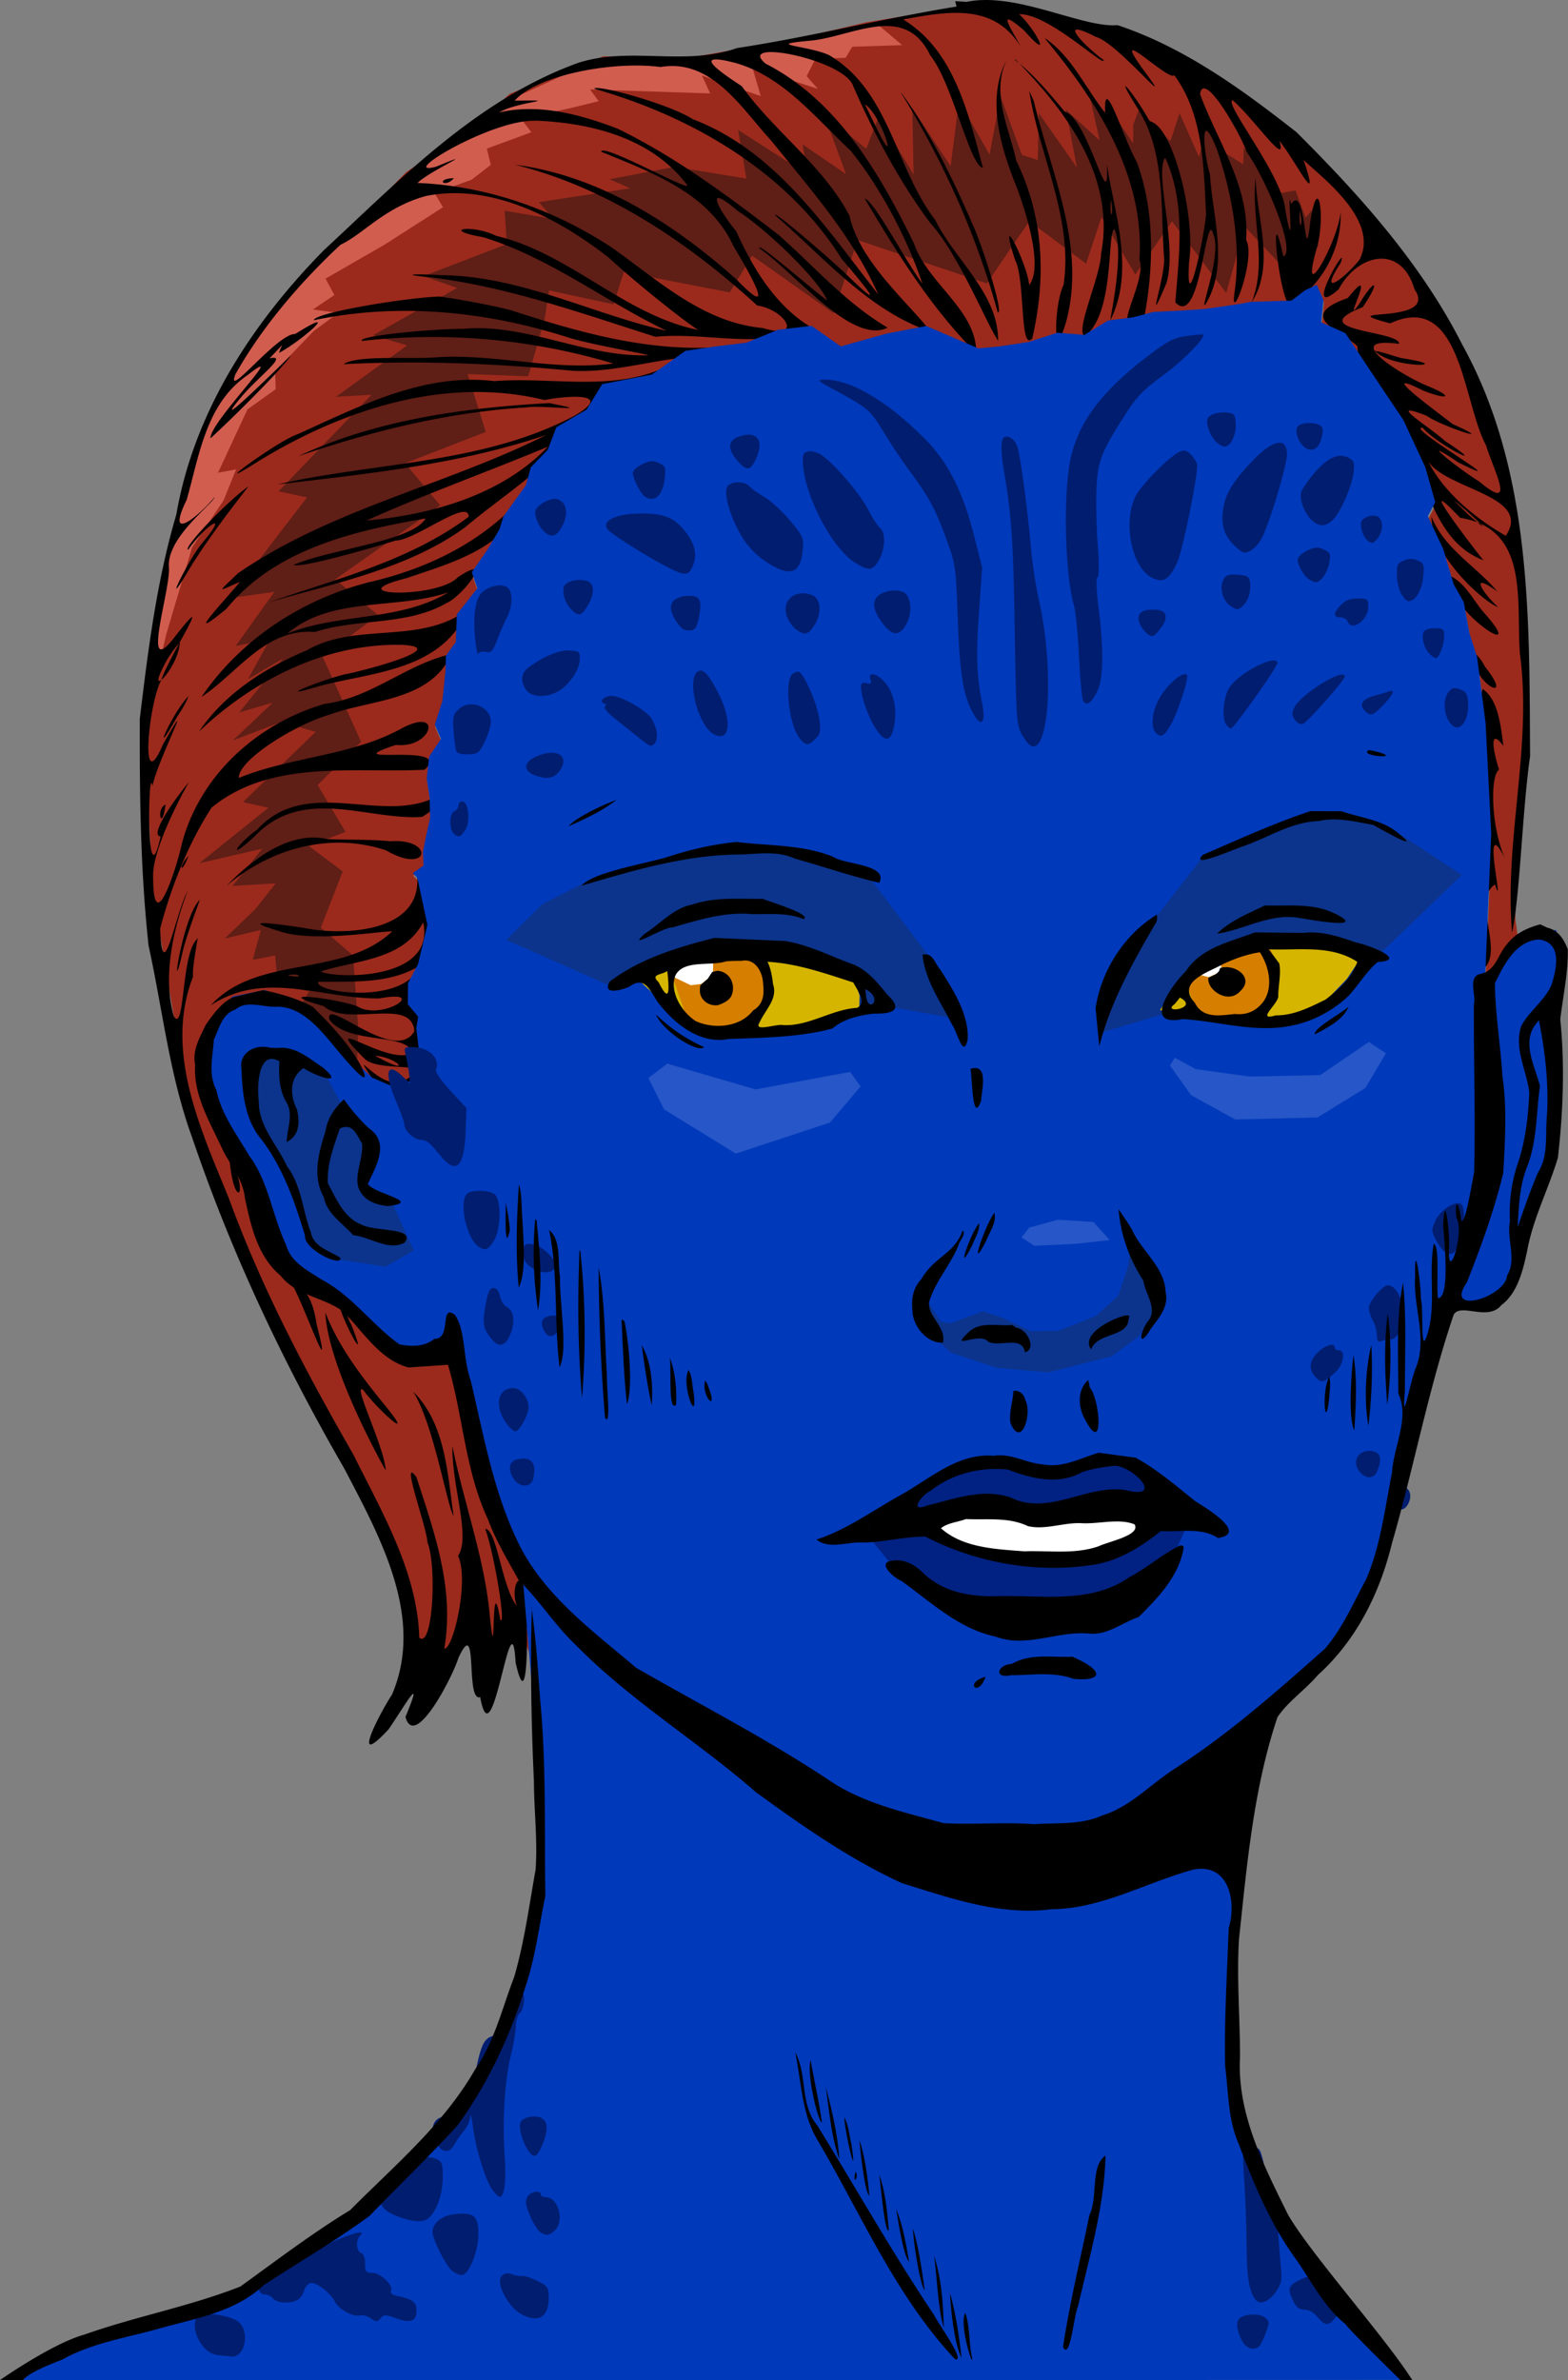 <svg class="picture" xmlns="http://www.w3.org/2000/svg" viewBox="0 0 123.6 187.6">
    <rect x="0" y="0" width="123.6" height="187.6" fill="#808080" stroke="none"/>
    <g id="hair_mystique">
        <path d="M78.4.517 73.97.83l-5.69.926-5.48 1.3-8.31 1.46-6.93-.078-7.39 2.96-2.39 2.22-5.78 3.96-4.15 4.25-5.67 5.75-5.12 7.86-2.07 6.41-1.89 6.6-1.49 10.1.03 7.94.402 7.73 2.46 14.7 3.76 11.5 4.99 9.99 3.71 6.98 4.21 8.54 1.48 4.54-.212 3.58.635 1.22.686 1.68 1.58-1.19.973-2.71 1.18-2.97.257 1 1.49 3.65 1.13-3.8 1.16 2.84.178.52-.539-6.39-3.37-8.09-1.59-10.6-1.57 1.55h-3.1l-3.82-3.65-3.87-2.49-2.64-2.67-2.19-6.84-2.97-6.17.512-4.14 1.79-2.05 2.52-.516 3.2 1.08 2.76 2.62 1.21 1.94 1.31 1.26 1.85.799 1.68-.761.182-2.13-.214-1.81.145-.905-.815-.98.016-1.65.794-1.52.734-3.09-.791-3.7-.361-.373.85-.598-.056-1.05.239-1.22.33-1.48-.031-1.54-.233-1.58.189-1.72.929-1.39-.478-1.13.592-1.86.247-2.39.033-1.17.777-1.08.082-2.18 1.62-2.05-.44-1.27 1.26-1.8.938-1.6.307-1 1.77-2.46.386-1.41 1.33-1.37.683-1.78 2.4-1.4 1.22-2 3.9-.756 2.66-1.87 2.45-.358 2.33-.278 2.51-1.03 2.64-.312 2.31 1.62 3.61-1.01 3.14-.595 4.08 1.76 1.54-.137 2.43-.362 2.26-.733 2.15.169 1.85-1.13 2-.256 1.57-.42 2.38-.12 1.64-.107 2.8-.402.84-.165 3.24-.1 1.07-.814.912-.434.529 1.19-.174 1.77 1.91.854 1.93 2.91 2.64 3.94 1.72 3.7.79 2.77-.589 1.11 1.22 2.59.82 2.77.793 1.41.457 2.47.592 1.85.33 2.53.136.395.105 1.46.102.794.111 2.18.337 4.67-.055.885.051 1.01-.472 11.1.828-.866 1.7-2.35-.184-1.33.033-2.99.547-6.44.49-4.34-.106-5.88-.659-8.83-.648-5.49-2.05-5.48-2.21-5.91-4.51-7.05-1.95-2.16-4.65-5.49-5.84-4.76-4.94-2.9-5.42-2-4.37-1.36z" fill="#9b2a1c"/>
        <path d="m69.3 2.017 1.81 1.54-3.93.128-.518.864-2.4.115-.678 1.34.883 1-5.15-1.66.646 2.23-4.63-1.62.647 1.41-9.47-.311.685.92-2.39.587-3.74.782.821 1.08-3.51 1.29.312 1.28-1.51 1.17-2.92 1.06.659 1.11-4.6 2.95-4.66 2.68.704 1.29-1.7 1.14 2 .267-1.93 1.43-3.04 3.17.044 1.41-2.23 1.6-2.32 4.99 1.43-.267-.996 2.45-2.48 3.71-2.02 6.79-1.75 7.36 1.94-14.4 1.96-6.6 1.32-4.04 1.27-2.22 2.47-3.88 5.93-6.94 4.89-4.43 6.07-4.91 2.63-1.86 6.95-3.2 7.65.256 5.21-1.15 3.6-.713z" fill="#d15d4f"/>
        <path d="M103.9 19.42v-3.41l-.988 1.14-.789-2.14-1.31.228-.804-1.36-1.96-2.26-.053 1.33-1.79-1.12-1.03-2.33-.659 2.89-1.54-3.47-.717 2.21-2.48-2.5-.448 1.19-.006 1.49-1.96-2.92.07 1.99-1.68-3.5.922 4.19-2.66-2.42.871 4.56-3-4.28-.087 3.68-1.25-.394-1.68-4.61-.869 4.58-2.41-4.23-.659 5.15-3.02-4.58.102 5.23-2.75-4.55-.988 2.52-3.31-2.67 1.72 4.67-3.42-2.34.354 2.35-5.44-3.49.648 3.83-5.65-.924-5.13.976 1.62.714-7.19 1.09 1.16 1.34-3.86-.662.17 2.63-6.56 2.52 2.64.941-6.63 3.73 2.7.792-5.62 4.05 2.81-.159-7.33 7.61 2.24.481-6.09 7.93 3.52-.486-3.05 4.26 2.73-.551-1.76 3.16 2.75-1.61-3.44 4.24 2.65-.773-3.15 2.98 3.8-1.45 2.73.774-5.74 5.54 2.01.446-5.45 4.37 4.97-1.15-2.35 2.94 3.41-.208-1.61 2.03-2.41 2.32 2.84-.669-.636 2.35 1.76-.345.226 2.37 2.45.449-.64 1.15 3.23 3.43 1.19 1 .1-2.6-.41-5.79-2.54-2.2 1.72-4.43-2.66-2 2.88-1.12-2.19-3.69 3.42-3.41-3.03-6.71 4.38-3.27-3.39-2.82 8.28-5.83-2.77-3.32 6.36-2.47-1.43-4.56 4.78.177 1.29-4.52.357-2.25 5.08 1.1.805-2.56 8.35 1.62 1.76-2.9 6.42 4.54 1.89-5.77 10.2 3.42 3.34-4.91 4.48 3.36 1.21-3.68 2.67 4.53 2.89-4.2 4.28 5.66 1.45-5.25 3.1 3.3z" fill="#5f1e16"/>
        <path d="M75.4.517c-5.82.942-11.5 2.39-17.3 3.27-4.1 1.46-8.41-.148-12.5 1.16-7.98 2.87-14 9.14-20.1 14.8-5.61 5.72-10.2 12.7-11.6 20.8-1.55 5.24-2.23 10.7-2.88 16.1-.02 5.99.049 12 .694 17.9 1.1 4.98 1.64 10.2 3.43 15.1 3.09 9.11 7.2 17.8 12 26.1 2.78 5.34 6.36 11.7 3.76 17.8-1.02 1.57-3.35 6.07-.271 2.74 1.22-1.76 2.89-4.74 1.33-.971.716 2.64 3.7-3.12 4.17-4.64 1.61-3.51.512 3.5 1.72 3.08.979 5.44 2.46-8.54 2.79-2.73 1.06 4.75.962-3.51.808-5.12-.323-2.64-1.27-.831-.713.655-1.18-1.44-1.54-5.98-2.49-6.07.711 1.93 1.66 7.72 1.19 7.18-.79-4.57-.305 4.91-.835-.405-.424-4.54-2.05-8.82-2.94-13.3-.065 3.17 1.47 7.12.445 8.66.902 1.95-.41 7.46-1.09 7.3.822-4.69-.757-9.09-2.19-13.5-1.34-1.86.811 3.9.869 5.14.74 1.8.431 8.44-.648 7.5-.149-5.17-2.93-9.86-5.18-14.4-3.73-6.5-7.23-13.1-9.82-20.2-2.22-5.46-5.13-11.6-2.83-17.5-.122-.687.552-3.7.295-2.93-1.24 1.16-.929 7.46-1.82 6.06-.924-3.27.05-7.15 1.1-9.88-.953 1.71-1.99 7.89-2.17 2.97.87-3.29 2.19-6.65 4.05-9.53 4.69-3.85 11.2-2.71 16.8-2.99 2.43-2.24-7.44-.24-2.26-1.96 2.82.323 3.76-3.02.507-1.33-4.02 2.23-8.77 2.24-12.9 3.94-.031-1.46 4.53-4.24 7.15-4.99 3.31-1.22 7.93-1.05 9.62-4.78-3.51.77-6.31 3.46-10 3.93-5.34 1.55-9.93 5.69-11.3 11.2-.415 1.86-2.22 7.42-2.22 2.42-.09-2.42 2.87-7.56 2.84-7.48-1.19 1.43-3.17 4.23-2.25 4.31-1.2 5.38-.969-6.08-.647-3.96.394-2.04 3.62-8.19.83-3.29-1.88 4.39-1.11-3.35-.133-5.07.598-1.87 4.39-7.64 1.14-3.51-2.88 3.85-.375-3.66-.537-5.39-.179-2.36 3.42-4.93 3.61-5.54-1.14 1.4-3.97 3.82-2.21.228.998-3.51 1.52-7.56 4.77-9.81 3.56-2.79-3.01 3.74-2.89 4.96 1.93-1.77 5.86-5.7 6.34-6.54-1.15 1.11-6.81 6.69-3.76 3.1 1.45-1.63 3.58-3.19 2.07-2.86 1.5-1.56.893-1.04.755-.433 1.77-.941 5.13-3.9 1.27-1.49-1.43-.042-5.57 5.34-4.71 3.17 2.16-3.83 5.2-7.33 8.28-10.2 1.83-.862 3.46-2.94 6.72-3.84 5.16-1.05 10.4 1.72 14.4 4.83 2.05 1.9 5.66 4.8 7.06 5.72-5.83-1.19-10.1-6.04-15.9-7.41-1.91-.95-4.51-.501-1.06.095 5.23 1.59 9.62 5.05 14.5 7.39-5.96-1.35-11.5-4.33-17.8-4.39-1.82-.106-3.56-.087-.796.176 6.09.743 11.9 2.84 17.7 4.68 3.17-.307 6.46.49 9.45.05 1.28-.896 6.81 1.6 2.92-.738-2.9-1.72-4.66-4.67-6.01-7.64-1.24-1.48-2.74-4.05.145-1.58 2.53 1.64 6.56 5.67 7.03 7.05-1.54-1.17-5.59-4.73-5.33-4.11 2.86 1.99 7.3 7.63 10.1 6.25-3.29-1.94-5.73-4.78-8.58-7.3-4.01-3.09-8.14-6.16-12.7-8.38-2.94-1.13-6.22-2.01-9.35-1.28 1.59-.924 5.25-.972 1.23-.932 1.78-2.02 7.75-3.15 11.5-2.65 4.05-.687 6.38 3.26 8.74 5.82 3.1 3.84 6.41 7.57 8.42 12.1-4.14-5.26-8.06-11.3-14.6-13.8-1.98-1.26-7.7-2.78-7.79-2.41 7.67 2.18 15.2 6.53 19.5 13.4 1.34 1.57 3.9 4.6.702 1.55-1.49-1.48-6.34-5.61-5.91-4.95 3.82 3.29 7.36 7.51 12.2 9.13-1.5-2.07-5.57-5.41-6.37-9.13-2.09-3.95-5.92-6.62-8.49-10.2-1.52-1-4.24-2.81-.501-1.83 3.78 1.06 6.32 4.35 9.08 6.91 2.46 3.04 4.52 7.09 5.67 10.5-1.38-1.85-3.77-6.49-4.56-6.73 2.56 4.31 5.23 8.62 8.8 12.2.033-3.4-3.81-5.47-4.9-8.62-2.69-5.52-6.03-11.3-11.7-14.2-2.45-2.03 6.17-.355 6.89 1.75 1.64 3.75 3.61 7.49 6.08 10.8 2.25 2.49 4.34 7.75 5.35 9.29.023-3.73-3.4-6.35-4.96-9.53-3.15-4.07-3.58-10.2-8.39-13-1.74-.77-5.2-.794-1.53-1.12 3.35-.276 7.5-3.07 9.53 1.15 1.74 2.16 3.12 8.72 4.15 8.87-1.14-4.24-2.24-9.25-6.29-11.7 3.33-.595 7.12-1.38 9.26 2.14-.668-1.34-2.08-3.28.27-1.28 2.47 2.79.75-.281-.386-1.27 2.3-.09 6.81 4.29 6.66 3.61-1.27-.911-3.98-3.56-.624-1.83 1.76.45 6.82 6.72 3.62 2.41-2.55-3.58 2.19 1.18 2.57.608 2.3 3.1 2.32 7.24 2.51 10.9-.092 1.72-1.61 8.66-1.34 3.84.539-3.4-1.24-10.8-3.11-11.1-1.05-1.96-3.11-4.49-.988-1.09 2.29 3.51 1.83 8 2.14 12-.041 1.83-1.52 5.84.169 1.86.911-2.94-.978-8.74-.09-9.9 1.64 3.6 1.1 7.58.797 11.4 2.03 2.13 2.4-7.62 2.99-5.38.687 1.58-1.02 5.88-.643 5.58 1.92-3.08.582-6.93.381-10.3-.505-1.66-.86-5.58.575-1.89 1.19 3.53 1.88 7.4 1.38 11.1-.461 3.04 1.72-2.59.895-4.03.305-4.22-2.24-7.7-3.63-11.5.303-2 3.3 3.37 3.68 4.57 1.47 2.05 3.92 7.81 2.89 8.23-1.13-5.17-.424 2.88.466 3.85 2.52-1.48 4.18-4.46 4.04-7.4-.108 2.24-3.38 8.07-1.84 2.78.628-2.3.106-6-.541-2.02-.47 4.36-.309-3.19-1.52-1.32-.377-1.95.364 5.01-.449.463-.248-2.8-4.89-8.44-4.16-8.67 1.74 1.52 4.38 5.43 3.68 3.2 1.25 1.51 3.34 5.78 1.92 1.52 1.36 1.31 6.03 4.74 4.4 7.86-1.07 1.37-3.39 3.17-1.49.264.797-2.11-3.2 4.7-.154 2.07 1.49-2.81 4.93-3.61 5.98-.011 2.01 2.9-6.93 1.35-1.92 2.69 5.61-2.6 5.72 6.2 7.56 9.61.624 2.03 2.46 5.38-.552 2.84-1.72-1.05-5.12-3.83-1.61-1.48 5.07 2.51-4.37-2.92-2.83-2.74 1.27 1.43 5.56 3.51 1.8 1.07-1.33-1.2-4.86-3.32-1.49-2.02 1.14.82 5.91 2.39 2.03.643-.905-.738-6.32-4.64-2.33-2.64 1.83.746 2.64.589.404-.34-1.75-.673-7.18-3.96-2.28-3.33.133-1.04-7.74-.991-2.86-2.89 1.43-2.09 1.01-2.39-.27-.262-1.51 2.18 1.65-3.65-.904-.457-4.26 1.47-.351 2.67.763 3.81-.135 1.7 3.52 5.08 3.98 7.91 1.54 3.17 2.29 7.57 5.94 8.94-1.01-1.24-5.6-7.29-1.83-3.34 5.47.869 4.41 6.52 4.71 10.7.993 7.36-1.24 14.6-.617 22 .632-2.91.796-9.56 1.42-13.9-.064-10.9.145-22.5-5.32-32.4-3.22-6.38-8.08-11.8-13.1-16.8-4.3-3.37-8.82-6.67-14.1-8.43-2.76.244-7.99-2.66-11.9-1.83l-.9-.058zm7 2.56c4.07 4.89 7.85 10.8 7.42 17.4.675 1.68-2.78 6.73.374 4.56.747-3.96.856-8.41-.597-12.3-1.03-1.75-2.64-7.22-2.48-3.84-1.56-1.96-2.61-4.42-4.72-5.87zm-2.39 1.58c3.97 4.02 7.93 9.26 6.79 15.3-.058 1.92-2.11 6.18-1.28 6.54 2.38-1.82 1.72-8.22 2.33-8.44.88 2.04-.559 7.86-.278 7.09 1.87-3.91.295-8.24-.326-12.2.238 4.54-1.42-3.6-3.32-4.15-1.21-1.44-2.41-2.91-3.91-4.06zm-.737.205c-1.53 3.11-.341 6.92.913 10 .81 2.22 2.02 6.23.944 7.6-.215-1.87-2.54-6.34-1.12-1.99.822 1.57.356 7.34 1.36 6.2 1.09-4.72.934-9.51-1.26-14-.55-2.52-1.95-5.23-.833-7.79zm1.86 2.31c.781 5.09 3.5 10.1 2.7 15.3-.76 1.51-.872 6.82.267 2.66 1.47-5.88-1.29-11.6-2.62-17.2zm-10.1.158c3.33 5.38 5.94 11.2 7.62 17.3.492.119-1.13-5.01-1.93-6.82-1.57-3.63-3.34-7.29-5.68-10.5zm-2.86.89c1.32.799 2.73 5.6.952 1.94zm-25.9 1.29c4.42.189 9.12 1.39 11.9 5.08.267.58-6.71-3.35-6.78-2.63 3.96 1.63 8.47 3.23 10.4 7.39 1.08 1.84 3.68 6.2.297 2.71-4.91-4.39-10.8-8.21-17.5-9.08 7.25 1.8 13.6 6.08 19.1 11.1 2.19.312 3.74 2.76.423 1.77-4.71-.43-8.21-3.75-11.9-6.35-4.53-2.97-9.82-4.86-15.3-5.08.936-.947 5.21-2.83 1.46-1.28-3.19.828 4.33-3.72 7.77-3.62zm56.7 4.51c-.361 3.27.961 6.65-.312 9.8 1.88-2.92.398-6.6.312-9.8zm-63.2.02c-1.54.057-.697.842 0 0zm51.8 1.72c.294 1.58-.178 1.43 0 0zm14.9.838c.334 1.54-.186 1.48 0 0zm-67.8 6.77c-2.9.115-9.88 1.29-9.94 1.87 6.63-1.4 13.5-.718 19.9 1.31 1.84.6 6.14 1.31 6.49 1.45-5.01.172-9.6-2.53-14.6-2.08-2.21-.02-8.48.557-7.98.952a49.646 49.646 0 0 1 19.8 1.78c-4.71.624-9.45-.843-14.2-.47-2.09.13-6.03-.197-7.07.526 6.03-.317 12.1-.052 18.1.52 3.92.18 7.59-1.37 11.5-1.14 2.21-.384 2.72-1.22.234-.747-5.75.44-11.3-1.15-16.7-2.91-1.81-.444-3.65-.773-5.49-1.05zm73.7 4.28c1.33 1.45 6.75 1.28 2.08.574-.692-.197-1.37-.446-2.08-.574zm-55.5 1.08c-4.3 2.25-9.3.943-13.9 1.31-5.52-.668-10.6 1.96-15.5 4.18-1.62.522-7.71 5.06-3.05 2.1 6.63-4.05 14.7-6.7 22.5-4.79 1.54-.316 5.69-.69 2.34 1.25-7.22 3.81-15.6 3.63-23.4 5.4 7.12-.833 14.4-1.59 21.2-3.9-7.94 3.98-16.9 5.81-24.3 10.9-1.79 1.71-1.53 1.39.15.683-1.12 1.39-4.71 5.12-1.06 2.12 3.83-4.69 9.98-6.13 15.7-7.12-1.07 1.81-7.3 2.36-10.4 3.65.381.317 5.82-1.21 8.03-1.91 1.51.007 5.79-3.39 5.76-1.87-4.6 3.44-10.3 4.86-15.7 6.72 5.23-1.51 11-2.67 15.4-5.88 3.39-2.84 7.07-4.98 9.57-8.72 1.44-2.87 5.05-1.5 6.58-4.14zm-9.56 3.04c-6.72.362-13.7 1.33-19.8 4.19 5.79-1.98 11.8-3.48 18-3.85 1.1-.19 5.36.362 2.28-.237zm-.13 3.44c-3.66 3.84-9.25 5.37-14.3 5.82 4.7-2.11 9.58-3.85 14.3-5.82zm69.4 1.16c1.48 2.23 8.24 2.7 6.11 5.86-2.37-1.36-4.9-3.43-6.11-5.86zm-93 1.97c-1.6 1.1-5.21 4.86-4.75 4.99 1.38-1.98 3.43-3.26 1.01-.415-1.24 1.61-3.21 5.83-.808 1.75 1.38-2.2 2.95-4.28 4.55-6.32zm21.8.59c-3.13 3.68-7.57 5.88-12.3 6.96-5.31 1.36-10.1 4.5-13.2 9.04 2.89-1.92 5.03-5.43 8.94-5.12 3.39-1.1 7.24-.463 10.4-2.29 1.31-.584 3.87-4.04.866-2.02-1.62 1.71-9.66 1.48-4.08.08 3.54-1.21 8.36-2.48 9.37-6.65zm73.2.5c1.23.92 3.74 3.37 1.15 1.12zm-1.74 1.29c-.028 3.03 4.05 6.7 5.26 7.14-1.27-1.15-2.34-2.89-.074-1.24-1.66-1.99-4.18-3.36-5.19-5.9zm1.51 4.69c-.664 2.44 6.51 7.21 2.58 2.83-.821-.97-1.4-2.23-2.58-2.83zm-79 1.27c-3.84 2.32-8.65 1.62-12.7 3.26 3.42-2.97 8.66-1.85 12.7-3.26zm.824 1.82c-3.67 2.16-8.3.62-12 2.76-3.29 1.38-6.46 3.4-8.49 6.4 4.3-4.1 10.1-7.01 16.1-6.83 3.79.232-3.29 2.08-4.51 2.3-1.67.353-6.22 2.18-2.11.947 3.99-1.06 8.98-1.18 11.3-5.17l.038-.28-.251-.127zm-22 2.16c-.176 2.19-3 4.85-.942 1.23.284-.43.565-.87.942-1.23zm102 .78c-.351 2.29 3.41 4.31.891 1.12-.234-.414-.487-.845-.891-1.12zm.681 2.93c-1.28 3.6.697 7.83-.198 11.7-.216 3.58-.582 7.16-.677 10.7 3.42-.626-.259-5.65 1.86-7.06.858 2.56-1.19-5.92.765-2.1-1.09-2.51-1.15-6.49-.441-6.95-.443-1.35-.846-3.44.342-1.87-.209-1.47-.366-3.63-1.65-4.5zm-102 .494c-1.39 1.46-3.07 5.52-.915 1.66.34-.53.7-1.06.915-1.66zm19.2 8.09c-4.26 1.88-9.98-1.76-13.8 2.45-1.69 1.21-2.39 2.56-.187.51 3.84-4.01 8.87-1.24 13.2-1.53.39-.233 1.67-1.04.839-1.43zm-21 .464c-.708.246-.388 1.88-.11.588l.111-.588zm12.7 2.71c-3.1-.686-6.14 1.87-7.91 3.7 3.46-2.97 8.21-4.28 12.6-2.8 3.38 1.98 3.87-.97.297-.724-1.66-.164-3.32-.091-4.98-.174zm-10.9 1.33c-.582 1.55-.866.933 0 0zm18 1.36c.612 4.64-5.64 4.98-8.89 4.32-1.34-.2-5.69-.864-1.98.242 2.6.92 7.73.033 8.93.023-3.91 3.71-10.6 1.79-14.3 5.83 4.3-2.82 8.84-.47 13.3-.545 4-.743.187 1.81-1.74.635-1.58-.626-7.24-1.32-2.67-.03 1.9 1.7 6.98-.756 7.15 1.99-1.52 2.65-7.12-2.83-6.69-.92 1.49 2 6.15 1 6.54 2.63-1.95 1.1-7.58-3.38-3.77.452 1.2 1.18 6.38.028 3.03 1.76-1.8.886-4.52-3.39-2.16.21 4.2 3.32 5.32-3.38 3.31-5.81-.305-3.69 2.99-7.41-.09-10.8zm-17.1 2.1c-1.41 1.28-2.48 9.09-1.28 3.76.369-1.27.821-2.52 1.28-3.76zm17.6 1.78c1.03 4.78-7.41 4.39-8.06 3.86 2.84-.9 6.47-.883 8.06-3.86zm-.291 3.43c-1.17 3.09-8.29 2.12-7.99 1.26 2.71-.056 5.56.197 7.99-1.26zm-9.7.685c.953.352-1.82-.01 0 0zm6.21 6.4c1.76.094 3.1 1.72 0 0zm-11.5 7.95c.319 4.31 1.71 3.17 0 0zm4.85 9.88c1.03 1.7 3.41 8.69 2.04 3.37-.199-1.3-.59-2.92-2.04-3.37zm3.81 1.84c.394 1.47 2.4 5.16.951 1.51-.308-.478-.361-1.24-.951-1.51zm-1.09.61c.228 4.07 4.01 11.1 4.76 12.4-.107-1.88-2.7-7.02-1.77-6.34 1.14 1.58 4.41 4.48 1.57 1.04-1.78-2.2-3.52-4.48-4.56-7.14zm6.92 6.18c1.64 2.61 2.68 9.08 3.19 9.8-.499-3.37-.63-7.24-3.19-9.8z"/>
    </g>
    <g id="colors_mystique">
        <path d="m1.53 187.6 1.206-.94 7.671-3.678 6.58-1.7 3.67-1.83 8.78-6.52 7.02-7.34 3.82-8.18 1.7-6.34.608-3.65-.147-8.53-1.29-15.2-3.37-8.09-1.6-10.6-1.57 1.55h-3.1l-3.82-3.65-3.87-2.49-2.64-2.67-2.19-6.84-2.97-6.17.512-4.14 1.79-2.05 2.52-.516 3.2 1.08 2.76 2.62 1.21 1.94 1.31 1.26 1.85.799 1.68-.763.18-2.12-.214-1.81.146-.905-.815-.98.016-1.65.793-1.52.735-3.09-.791-3.7-.362-.373.852-.598-.057-1.05.239-1.22.33-1.48-.031-1.54-.233-1.58.189-1.72.929-1.39-.48-1.13.595-1.86.247-2.39.033-1.18.777-1.08.082-2.18 1.62-2.05-.44-1.27 1.25-1.8.94-1.6.307-.999 1.77-2.46.386-1.41 1.33-1.37.683-1.78 2.39-1.4 1.22-2 3.91-.757 2.66-1.87 2.45-.358 2.33-.28 2.51-1.02 2.64-.312 2.31 1.62 3.61-1.01 3.14-.595 4.08 1.76 1.54-.137 2.43-.362 2.26-.734 2.15.169 1.85-1.13 2-.256 1.57-.419 2.38-.121 1.64-.107 2.8-.403.84-.164 3.24-.1 1.07-.814.914-.434.53 1.19-.175 1.77 1.91.855 1.93 2.91 2.64 3.94 1.72 3.7.79 2.77-.586 1.11 1.22 2.59.818 2.77.794 1.41.456 2.47.594 1.85.672 5.19.445 8.75-.53 12.5 1.35-2.65 2.06-2.21 2.24-.053.501 2.86-.986 3.62.492 5.99-.494 5.85-1.59 4.18-1.12 4.41-1.65 2.21-2.66.259-.507-.287-2.58 6.41-1.71 6.99-1.9 8.04-2.58 5.3-5.66 5.51-2.67 9.9.456 1.84-.916 5.75.06 8.86.675 6.62 3.27 7.05 3.03 5.39 2.66 3.09 4.529 4.423z" fill="#0039ba"/>
        <path d="M17.1 185.6c-1.17-.146-2.17-2.07-1.56-3.02.262-.415 2.5-.146 3.22.384.967.721.578 2.84-.506 2.76a36.897 36.897 0 0 1-1.15-.121zm80.9-.964c-.421-.652-.594-1.49-.377-1.82.283-.433 1.57-.55 2.06-.187.389.291.401.379.132 1.13-.159.451-.385.939-.502 1.09-.332.417-.972.312-1.31-.213zm5.85-2.02c-.285-.362-.666-.58-1.02-.586-.439-.008-.654-.182-.922-.75-.437-.923-.35-1.16.591-1.61.655-.311.867-.32 1.72-.071 1.6.468 2.03 1.68 1.09 3-.526.739-.877.743-1.45.012zm-74.7.059c-.212-.159-.559-.244-.774-.188-.528.138-1.65-.467-1.96-1.06-.386-.741-1.51-1.6-1.94-1.49-.212.056-.443.332-.515.614-.07.282-.303.607-.516.721-.581.31-1.61.25-1.91-.113a.965.965 0 0 0-.65-.32c-.438 0-.706-.614-.501-1.15.167-.433 1.17-.982 1.8-.982.252 0 .713-.18 1.02-.4 1.77-1.25 6.09-3.01 5.19-2.12-.359.359-.318 1.22.065 1.37.197.076.32.4.32.847 0 .632.066.722.542.722.644 0 1.68.955 1.51 1.39-.08.208.069.347.46.431 1.25.267 1.54.485 1.54 1.16 0 .847-.465 1.02-1.63.596-.773-.278-.953-.285-1.16-.038-.296.359-.405.357-.892-.012zm11.8-.378c-.736-.454-1.54-1.76-1.54-2.51 0-.512.474-.759 1.01-.525.205.089.535.143.733.118.197-.024.75.155 1.23.398.811.414.866.501.866 1.36 0 1.55-.919 2.01-2.3 1.16zm58.1-.961c-.549-.545-.771-1.77-.785-4.3a94.232 94.232 0 0 0-.18-5.04c-.093-1.29-.125-2.46-.072-2.61.149-.405 1.08-.319 1.31.121.115.214.323 1.05.465 1.86.141.812.377 1.57.523 1.69.159.128.319 1.02.397 2.24.072 1.11.187 2.6.255 3.3.108 1.11.058 1.38-.382 2.02-.493.725-1.19 1.04-1.53.701zm-63.4-2.36c-.496-.392-1.55-2.47-1.55-3.07-.004-.697.725-1.29 1.73-1.4 1.53-.172 1.89.137 1.88 1.6-.011 1.33-.713 3.1-1.27 3.19-.176.029-.53-.114-.788-.319zm6.95-3.04c-.189-.111-.551-.684-.805-1.27-.356-.83-.411-1.17-.234-1.5.23-.433 1.06-.599 1.06-.212 0 .117.176.213.393.213.999 0 1.51 1.9.708 2.63-.442.399-.638.424-1.13.138zm-11.1-1.2c-1.66-.565-1.92-1.37-.8-2.49.381-.381.861-.95 1.06-1.26.483-.74 1.86-1.18 2.61-.839.474.216.532.371.532 1.43 0 1.22-.398 2.47-1 3.13-.416.46-1.13.47-2.41.033zm7.3-2.16c-.546-.791-1.31-3.26-1.52-4.96-.097-.763-.189-1.13-.204-.816-.016.314-.253.842-.529 1.17a7.86 7.86 0 0 0-.753 1.08c-.379.717-1.04.606-1.44-.244-.479-1-.25-1.81.559-1.97.408-.082.645-.273.687-.556.036-.237.394-.607.797-.823.686-.366.757-.508 1.09-2.18.451-2.22.693-2.68 1.5-2.85.438-.087.709-.307.848-.685.111-.306.262-.7.334-.875.074-.176.112-.529.088-.785-.039-.4.484-.92.927-.92.265 0 .1 1.24-.199 1.49-.176.146-.32.598-.32 1 0 .406-.182 1.47-.403 2.37-.479 1.94-.674 5.13-.481 7.87.137 1.96-.017 3.25-.386 3.25-.106 0-.375-.264-.598-.586zm2.83-3.1c-.449-.685-.76-1.8-.611-2.18.145-.379.958-.605 1.53-.424.61.193.704.887.267 2-.459 1.17-.726 1.31-1.18.61zm68.1-51.1c-.34-.822-.16-1.29.495-1.29.742 0 1.11.53.864 1.24-.294.839-1.02.869-1.36.055zm-69.2-1.77c-.507-.724-.426-1.41.184-1.57 1.16-.292 1.63.254 1.31 1.53-.167.669-1.04.692-1.49.038zm66.7-.556c-.78-.86-.09-1.94 1.05-1.65.557.14.65.587.305 1.49-.245.645-.852.715-1.36.157zm-67.1-3.61c-1.2-1.38-1.02-3.04.326-3.04.596 0 1.21.781 1.21 1.54 0 .534-.735 1.87-1.03 1.87-.1 0-.331-.167-.509-.373zm63.6-3.88c-.601-.6-.542-1.32.165-1.99.594-.569 1.32-.767 1.32-.36 0 .117.143.213.319.213.556 0 .383 1.12-.267 1.72-.905.845-1.07.889-1.54.42zm-64.9-2.94c-.742-.85-.829-1.27-.562-2.72.199-1.08.338-1.39.628-1.39.242 0 .423.228.513.642.078.353.314.734.526.847.575.308.696 1.15.305 2.13-.376.942-.868 1.11-1.41.489zm69.7-.403a2.77 2.77 0 0 0-.312-1.14c-.167-.293-.307-.746-.312-1-.007-.477 1.07-1.77 1.48-1.77.984 0 1.63 2.35.984 3.59-.202.392-.512.669-.749.669-.223 0-.555.058-.741.129-.258.099-.338-.013-.345-.479zm-65.6-.263c-.366-.686-.264-1.07.323-1.22.753-.19 1.08.18.82.925-.253.717-.835.869-1.14.296zm-.549-4.81c-.869-.365-1.21-.834-1.13-1.55.06-.525.147-.59.708-.534.675.069 1.81 1.1 1.81 1.64 0 .522-.683.741-1.39.443zm71.5-1.48c-.183-.134-.499-.567-.704-.964-.35-.676-.351-.768-.017-1.51.401-.893 1.77-1.7 2.07-1.23.462.728-.104 3.59-.76 3.84-.142.055-.407-.01-.59-.143zm-76.1-.368c-.966-.561-1.65-3.52-.969-4.2.34-.34 1.7-.326 2.17.02.531.389.518 2.69-.02 3.61-.448.765-.666.871-1.18.57zm-3.25-7.42c-.588-.771-.936-1.04-1.34-1.04-.555 0-1.32-.712-1.32-1.23 0-.151-.288-.95-.639-1.78-.973-2.29-.765-3.19.467-2.03l.645.609-.112-.852a15.45 15.45 0 0 0-.261-1.44c-.138-.546-.102-.587.506-.587 1.33 0 2.24.862 1.89 1.79-.066.17.42.871 1.14 1.65l1.26 1.36-.064 1.81c-.104 2.98-.788 3.53-2.16 1.73zm1.22-25.2c-.368-.368-.323-1.59.064-1.74.176-.067.32-.27.32-.45s.135-.326.301-.326c.487 0 .664 1.61.247 2.25-.388.59-.56.642-.932.271zm6.55-4.52c-1.04-.336-1.1-1.02-.124-1.49 1.6-.757 2.76-.163 1.98 1.02-.414.631-.941.764-1.86.468zm-6.3-1.88c-.073-.118-.18-.815-.239-1.55-.094-1.16-.049-1.4.345-1.79.902-.901 2.6-.266 2.58.967-.004.333-.22 1.04-.479 1.56-.426.869-.546.962-1.27.991-.44.017-.86-.065-.932-.183zm14.4-1.1c-.522-.416-1.4-1.12-1.95-1.56-.56-.451-.9-.862-.775-.94.145-.09.126-.17-.052-.229-.46-.153 0-.599.612-.597.724.002 2.71 1.13 3.1 1.76.466.746.579 1.54.28 1.95-.253.345-.343.316-1.22-.386zm30.2-.17c-.478-.894-.493-1.12-.616-8.49-.115-6.91-.252-8.91-.846-12.4-.255-1.49-.258-2.48-.008-2.64.342-.212.826.109 1.05.696.24.62.815 4.9 1.1 8.14.097 1.11.37 2.89.606 3.94 1.47 6.55.556 14.2-1.28 10.7zm-17.6.134c-.764-.971-1.16-4.21-.604-4.94a.73.73 0 0 1 .508-.267c.414 0 1.5 2.45 1.68 3.78.122.919.078 1.14-.308 1.52-.581.579-.754.568-1.28-.096zm6.04-.699c-.572-.865-1.17-2.54-1.17-3.29 0-.315.106-.39.434-.303.353.091.411.036.305-.295-.194-.613.457-.52 1.08.156.726.783 1.03 2.06.811 3.37-.237 1.39-.704 1.51-1.46.359zm-13.1.174c-1.08-1.08-1.72-4.05-.989-4.65.421-.35.848.072 1.66 1.64.879 1.7.999 3.3.256 3.41-.265.038-.666-.132-.926-.392zm35.2.178c-.519-.518-.304-1.98.453-3.08.712-1.04 1.69-1.79 1.97-1.52.185.185-.702 2.91-1.28 3.93-.496.881-.766 1.04-1.14.666zm5.54-.653c-.403-.486-.26-2.22.247-2.98.784-1.17 3.76-2.67 3.76-1.9 0 .315-3.42 5.14-3.65 5.15-.074.002-.234-.117-.356-.264zm17.9.104c-.716-.478-.938-1.99-.398-2.7.257-.34.419-.378.899-.209.49.172.595.343.642 1.05.082 1.26-.535 2.26-1.14 1.86zm-12.5-.517c-.267-.382-.272-.532-.027-1.01.55-1.06 3.95-3.13 3.95-2.4 0 .278-2.92 3.58-3.29 3.73-.195.075-.453-.056-.641-.323zm-25.2-.242c-.904-1.38-1.22-3.1-1.38-7.6-.156-4.32-.167-4.39-.933-6.48-.866-2.35-1.34-3.23-2.85-5.26a49.6 49.6 0 0 1-2.07-3.1c-1.06-1.75-1.21-1.87-3.86-3.31-1.36-.74-1.43-.808-.818-.814 2.08-.018 4.95 1.67 7.93 4.66 1.81 1.81 3 4.16 3.88 7.63l.639 2.52-.245 3.51c-.245 3.48-.192 5 .249 7.22.272 1.37 0 1.87-.555 1.03zm30.7-.47c-.48-.48-.198-.919.758-1.18a17.67 17.67 0 0 0 1.15-.345c.53-.203.334.261-.45 1.07-.847.872-.993.917-1.46.452zm-22.2-.78c-.092-.152-.238-1.72-.324-3.47-.085-1.76-.265-3.58-.401-4.05-.632-2.18-.838-7.5-.413-10.7.443-3.35 2.33-6.02 6.46-9.12 1.4-1.06 1.86-1.28 2.87-1.42.663-.09 1.23-.138 1.26-.107.223.225-1.56 2.05-3.12 3.19-1.51 1.1-2.09 1.69-2.9 2.94-2 3.1-2.28 3.8-2.38 5.99-.05 1.09-.007 3.08.096 4.43.116 1.51.11 2.5-.013 2.59-.124.084-.095.981.075 2.34.431 3.46.393 5.67-.116 6.67-.462.913-.824 1.15-1.09.717zm-43.9-.86c-.499-.713-.408-1.36.254-1.83 1.23-.869 2.43-1.35 3.21-1.28.738.062.782.107.752.764-.038.824-.91 2.05-1.78 2.5-.936.483-2.04.414-2.44-.154zm71.2-2.85c-.404-.404-.64-1.25-.472-1.69.078-.202.403-.321.876-.321.691 0 .752.051.752.629 0 .685-.395 1.72-.658 1.72-.09 0-.314-.15-.498-.334zm-75.2-.944c-.196-1.73-.073-3.04.343-3.68.433-.662 1.69-.996 2.19-.581.429.356.4 1.45-.062 2.36-.283.579-.54 1.17-.772 1.77-.338.884-.46 1.01-.891.93-.276-.052-.54.011-.587.139-.047.13-.145-.292-.217-.936zm52.7-.892c-.239-.256-.434-.683-.434-.946 0-.541.463-.757 1.46-.679.813.061.902.668.226 1.53-.537.683-.697.695-1.26.096zm-27.4-.058c-.245-.172-.568-.608-.717-.969-.524-1.26.536-2.26 1.9-1.78.737.256.853 1.39.245 2.37-.474.766-.763.844-1.42.382zm6.75-.56c-.771-1.06-.825-1.75-.176-2.21.581-.409 1.73-.434 2.06-.045.43.517.463 1.5.078 2.27-.546 1.1-1.15 1.09-1.96-.017zm-15.7.499c-.439-.313-.947-1.22-.947-1.69 0-.566.57-.92 1.48-.92.821 0 .984.373.732 1.68-.145.752-.294 1-.617 1.04-.234.03-.528-.018-.653-.107zm52.4-.587c-.067-.176-.298-.32-.512-.32-.623 0-.648-.305-.077-.921.403-.434.732-.571 1.37-.571.796 0 .844.037.844.639 0 1.06-1.31 2-1.63 1.17zm-61.2-.954c-.477-.477-.75-1.34-.57-1.81.153-.396 1.04-.627 1.74-.452.672.168.717.993.109 1.99-.49.804-.699.849-1.28.272zm51.9-.325c-.564-.395-.813-1.42-.49-2.02.195-.368.404-.439 1.13-.385.752.054.903.144.963.566.097.685-.111 1.43-.512 1.83-.414.414-.521.416-1.09.014zm13.5-.949c-.178-.345-.325-1.02-.325-1.5 0-.75.08-.899.58-1.09.407-.155.733-.15 1.09.013.463.212.502.332.41 1.29-.103 1.06-.613 1.91-1.15 1.91-.154 0-.427-.283-.607-.629zm-19.6-1.21c-1.6-.774-2.34-4.32-1.34-6.39.467-.97 2.87-3.36 3.6-3.6.316-.1.561 0 .857.356.226.272.416.596.42.719.031 1-1.14 6.73-1.56 7.66-.642 1.4-1.09 1.68-1.98 1.25zm12.3.075c-.421-.323-.834-1.08-.834-1.53 0-.185.334-.496.739-.69.611-.29.841-.307 1.31-.096.501.228.551.345.441 1.02-.128.787-.671 1.57-1.08 1.56-.13-.003-.387-.122-.573-.266zm-51-1.18c-1.44-.78-3.56-2.12-4.1-2.59-.811-.704.4-1.38 2.49-1.38 1.93-.003 2.72.35 3.65 1.63.674.93.793 1.73.389 2.62-.327.718-.647.682-2.42-.276zm8.95.247c-1.29-.687-2.18-1.57-2.83-2.79-.831-1.56-1.23-3.18-.879-3.6.323-.388 1.35-.38 1.68.014.141.17.682.56 1.2.862.517.303 1.43 1.14 2.03 1.86 1.04 1.25 1.08 1.36.991 2.33-.158 1.65-.815 2.05-2.19 1.32zm6.24-.392c-2-1.36-4.24-6-4.02-8.34.038-.421.664-.512 1.29-.187.899.466 3.15 3.04 3.84 4.39.334.65.758 1.31.944 1.46.751.624.035 3.21-.89 3.21-.209 0-.735-.241-1.17-.537zm29.9-1.38c-.743-.743-.982-1.6-.794-2.85.171-1.15.786-2.15 2.28-3.72 1.64-1.72 2.74-1.93 2.74-.533 0 .844-1.33 5.29-1.94 6.51-.375.742-.946 1.23-1.44 1.23-.116 0-.498-.287-.85-.638zm10.6-.296c-.204-.156-.431-.575-.501-.933-.106-.523-.042-.697.325-.894.252-.134.646-.185.876-.111.536.169.561 1.17.046 1.78-.32.38-.427.403-.746.16zm-64.8-.612c-.457-.355-.834-1.1-.834-1.64 0-.514 1.25-1.22 1.79-1.01.668.256.835 1.06.409 1.97-.42.89-.829 1.09-1.37.673zm60.4-.984c-.588-.547-1-1.62-.855-2.21.068-.267.56-.98 1.09-1.59 1.04-1.19 1.9-1.55 2.68-1.13.393.212.448.383.361 1.15-.123 1.08-1 3.09-1.63 3.72-.555.555-1.09.569-1.65.046zm-52.6-1.89c-.316-.21-.936-1.44-.936-1.86 0-.183.334-.492.741-.686.609-.291.84-.307 1.31-.096.518.235.557.339.459 1.21-.154 1.36-.79 1.94-1.57 1.43zm7.29-2.84c-.796-.947-.733-1.6.184-1.9 1.42-.468 1.97.334 1.27 1.83-.426.896-.741.91-1.45.069zm44.6-1.16c-.504-.504-.68-1.39-.322-1.61.385-.244 1.28-.24 1.67.007.241.153.265.37.107 1.01-.229.921-.868 1.18-1.45.598zm-6.91-.373a2.808 2.808 0 0 1-.6-1.16c-.107-.54-.046-.71.327-.91.252-.134.765-.215 1.14-.178.612.059.688.143.738.813.064.853-.341 1.78-.816 1.87-.178.033-.535-.162-.791-.434z" fill="#011d6f"/>
        <path d="m70.5 119.6 2.7-2.92 4.29-1.64 4.15.525 1.73.281 4.57-.799 3.12 1.18 1.81 3.31 2.75.789-2.08-.023-.79 1.74-4.79 5.26-8.07.034-5.16-1.05-3.07-2.49-1.61-.752-2.03-2.49z" fill="#012283"/>
        <path d="m105.9 64.12-4.91.924-6.23 2.56-4.02 5.18-2.58 2.82-1.31 5.76 4.88-1.45 5.34.479 5.39-.208 3.49-1.85 3.12-3.45 6.16-5.93-6.01-3.95zm-48.3 2.7-3.58.545-4.01 1.01-3.99 1.23-3.25 1.64-2.87 2.83 8.73 3.86 2.17-1.6 1.42 2.08 1.64 1.92 3.14 1.4 5.23-.612 3.08-.56 1.98-.885 2.74-.354 5.57 1-2.56-5.19-4.78-6.35-6.85-1.9zm-37.5 16.3-.165 4.29.928 2.26 2.57 4.11.858 4.02 2.25 1.44 3.85.594 2.23-1.29-.492-1.05-1.23-2.74-1.73-.611-.757-1.03.964-2.62-2.3-3.19-1.31-2.38-3.74-1.77zm69 15.3-.181 1.39-.775 2.32-1.76 1.59-2.94 1.16-2.16.038-2.27-1.06-1.53-.509-2.53.937-.764-.103-1.33-2.01-.08 2.36 2.15 2.06 3.61 1.2 4.08.37 5.01-1.27 2.15-1.59 1.52-2.56z" fill="#0c348c"/>
        <path d="m107.9 82.12-3.83 2.61-5.54.12-4.28-.592-1.64-.892-.392.606 1.67 2.34 3.49 1.92 6.48-.161 3.77-2.32 1.62-2.74zm-55.3 1.71-1.49 1.13 1.23 2.47L58 90.92l7.43-2.45 2.41-2.85-.829-1.14-7.45 1.38zm30.8 12.3-2.27.619-.611.78 1.02.658 3.28-.16 2.66-.292-1.29-1.43z" fill="#2656c7"/>
        <path d="m72 119.6 6.78-.777 3.99.134 8.89-.371-1.55 1.93-2.6 1.71-4.63.714-6.15-.794-4.49-2.06z" fill="#fff"/>
        <path d="M99.9 73.52 93.16 77l-1.72 2.61 2.73.635 6.17.25 3.49-.918 2.34-2.43 1.37-2.06zM58 74.78l-8.37 1.8 2.56 2.38 3.38 2.6 7.85-.396 3.34-1.31.968-.36.03-1.03-.476-1.43z" fill="#d5b500"/>
        <path d="m99.9 74.22-2.85.705-2.44 1.54-.951.891.084.833.673 1.57 1.42.757h2.67l1.38-.556.65-1.8.186-1.98zm-44.8.428-1.77 1.24-.207 1.39 1.02 2.99 2.28 1.11 2.36-.027 1.15-1.45.854-1.29-.059-1.73-.544-1.93z" fill="#d67e00"/>
        <path d="m53.3 75.62-.349 1.31 1.5.722.822-.104.926-.713.017-1.17zm42.8.038-1.69 1.13.885.227 1.07-.497z" fill="#fff"/>
    </g>
    <path id="line" d="M107.9 59.12c-.908.497 2.92.726.582.115l-.332-.078zm-59.3 3.92c-1.23.448-3.26 1.44-3.78 2.08 1.3-.586 2.66-1.2 3.78-2.08zm54.7.888c-2.9.96-5.69 2.24-8.49 3.45-1.05 1.1 2.37-.411 3.15-.668 2-.684 3.83-1.94 5.99-2 1.43-.332 2.9.059 4.3.304.778.442 3.84 2.17 2.08.75-1.27-1.16-3.04-1.29-4.6-1.83zm-45.2 2.43c-1.95.174-3.84.639-5.7 1.25-1.93.535-5.69 1.18-6.55 2.19 4.09-1.19 8.26-2.46 12.6-2.45 1.43-.062 2.88-.294 4.22.327 2.22.618 4.41 1.38 6.64 1.9.743-1.47-2.77-1.42-3.66-2.06-2.41-.956-5-.843-7.53-1.15zm2 4.48c-1.86.025-3.75-.16-5.54.457-1.46.27-2.52 1.52-3.73 2.29-1.58 1.41 1.56-.57 2.17-.487 2.06-.589 4.14-1.26 6.3-1.05 1.37.017 2.76-.145 4.05.396.635-.388-2.56-1.33-3.24-1.61zm39.6.523c-1.31.644-2.71 1.19-3.77 2.23 2.22-.331 4.27-1.68 6.57-1.23.94.149 5.37.949 2.74-.354-1.76-.859-3.66-.589-5.54-.644zm-8.49.713c-2.59 1.57-4.41 4.43-4.85 7.39l.292 3c.891-3.5 2.67-6.67 4.48-9.76.111-.199.06-.421.071-.635zm30.2.774c-1.05.295-1.95.698-2.62 1.57-.772.866-.861 2.14-2.19 2.36-.897.323-.221 1.63-.422 2.39-.01 4.41.123 8.83.025 13.2-.234 1.23-.724 4.2-1.02 3.83-.137-1.38-.548-1.89-.38-.222.693 1.12-.731 5.43-.58 2.32.067-.964-.323-4.61-.46-1.79.12 1.74.518 5.81-.419 5.81-.14-1.23.167-4.11-.329-4.29-.432 2.42.245 5.01-.566 7.33-.505 1.43-.22-2.29-.448-2.98.024-1.08-.516-4.95-.45-1.8-.175 2.43 1.01 4.97.033 7.28-.468 1.18-1.09 4.9-.843 1.76-.003-2.85.136-5.71-.143-8.54-.569 2.85-.366 5.86-.37 8.77.908 1.88-.368 4.13-.503 6.22-.56 2.81-.894 5.75-2.03 8.39-1.01 1.86-1.87 3.89-3.26 5.49-3.83 3.4-7.67 6.79-12 9.56-1.85 1.22-3.41 2.93-5.59 3.59-1.66.746-3.58.551-5.35.674-2.36-.177-4.77.052-7.12-.082-2.95-.827-6-1.48-8.64-3.13-5.01-3.37-10.4-6.13-15.6-9.12-3.33-2.84-6.99-5.49-9.08-9.44-2.11-4.13-2.9-8.75-3.95-13.2-.637-1.73-.379-3.98-1.26-5.18-1.21-.9-.218 1.94-1.61 1.9-.768.645-1.85.617-2.75.437-2.17-1.56-3.74-3.85-6.14-5.11-1.11-.732-2.42-1.34-2.8-2.75-1.09-2.3-1.36-4.95-2.91-7.02-.97-1.67-2.18-3.23-2.58-5.16-.66-1.26-.283-2.63-.198-3.98.434-.905.637-2.01 1.7-2.37.918-.783 2.19-.145 3.28-.222 1.88-.012 3.29 1.66 4.39 2.98.751.928 3.53 4.26 2.14 1.52-.968-1.68-2.33-3.13-3.71-4.49-1.23-.66-2.54-1.04-3.9-1.31-.242.036-1.65.379-2.32.532-.915.346-1.65 1.38-2.22 2.2-.479 1.01-1.07 1.99-.835 3.16-.156 2.4 1.2 4.56 2.17 6.68.618 1.25 1.59 2.32 1.75 3.78.468 2.21 1 4.62 2.81 6.14 1.24 1.6 3.43 1.69 4.97 2.86 1.54 1.55 2.86 3.78 5.12 4.38l3.11-.212c1.19 4.02 1.35 8.35 3.16 12.2.608 1.65 1.56 3.22 2.41 4.77 1.58 1.51 2.83 3.53 4.51 5.12 4.3 4.38 9.6 7.58 14.2 11.6 3.65 2.65 7.39 5.28 11.5 7.16 3.82 1.19 7.74 2.58 11.8 2.06 3.95-.034 7.44-2.11 11.2-3.13 2.81-.516 3.39 2.57 2.76 4.62-.125 3.63-.361 7.28-.276 10.9.268 2.05.212 4.17 1.06 6.09 1.21 3.21 2.54 6.41 4.58 9.19 1.21 1.74 2.17 3.68 3.84 5.03.518.695 4.36 4.432 4.36 4.432l.947.017s-.13-.184-.271-.398c-2.204-3.346-7.893-9.756-9.566-12.69-1.92-3.88-4.02-7.97-3.78-12.4.003-3.1-.27-6.21-.081-9.29.63-5.9 1.15-11.9 3.03-17.5.827-1.25 2.2-2.16 3.18-3.32 3.03-2.73 4.89-6.45 5.85-10.4 1.73-5.97 2.86-12.1 4.86-18 .54-.98 2.7.55 3.76-.762 1.29-.95 1.72-2.79 2.04-4.3.462-2.54 1.69-4.87 2.42-7.32.413-3.63.55-7.33.185-10.9.213-1.83.64-3.72.592-5.54-.32-.791-.732-1.48-1.62-1.69l-.468-.223zm-22.5.639c-1.95.761-4.18 1.16-5.43 3.05-1.13 1.11-3.5 4.43-.249 3.78 2.87.174 5.73 1.12 8.61.51 1.65-.32 3.26-1.19 4.47-2.35.783-.853 1.42-1.94 2.29-2.66 2.47-.143-.811-1.37-1.72-1.54-1.33-.457-2.66-.914-4.09-.757zm-42.6.431c-2.87.738-5.86 1.62-8.24 3.44-.659 1.12.996.675 1.58.382 1.26-.898 1.62.462 2.27 1.34 1.3 1.64 3.26 3.23 5.48 2.81 2.74-.111 5.55-.121 8.2-.824.95-.786 2.1-1.04 3.3-1.18 1.51.03 2.32-.301 1.03-1.51-.816-1.01-1.65-2.05-2.93-2.46-1.66-.629-3.33-1.46-5.09-1.75zm65 .124c1.86.248 1.39 2.3.999 3.55-.515 1.24-1.78 2.1-2.4 3.28-.585 1.79.449 3.51.64 5.24-.085 1.89-.294 3.77-.901 5.57a12.1 12.1 0 0 0-.624 4.56c-.281 1.4.562 3.03-.226 4.28-.116 1.71-5.01 3.18-3.18.572 1.12-2.82 2.17-5.71 2.88-8.65.136-2.54.307-5.08-.065-7.6-.149-2.44-.568-4.93-.596-7.35.723-1.46 1.63-3.33 3.47-3.45zm-21.3.777c2.35.097 4.88-.383 6.98.986-.401 1.25-1.5 2.21-2.51 2.98-1.25.608-2.49 1.25-3.92 1.24-1.55.452.067-.786.2-1.45-.013-.87.249-1.82.076-2.65zm-.697.236c.728 1.12 1.07 2.75.285 3.87-.561.751-1.31 1.09-2.24.991-1.14.104-2.52.408-3.17-.876-1.52-1.67 1.08-2.4 2.18-3.04.939-.437 1.92-.796 2.94-.947zm-26.6.183c.215 2.07 1.44 3.72 2.34 5.53.386.5.891 2.78 1.23 1.12.067-1.99-1.12-3.82-2.15-5.45-.448-.49-.596-1.41-1.41-1.19zm-14.3.498c1.12-.263 1.71.888 1.74 1.8.101.852.017 1.63-.791 2.1-1 1.32-3.06 1.5-4.5.85-1.11-.686-2.15-2.37-1.6-3.65.677-1.22 2.77-.668 3.97-1.07.393-.03.786-.042 1.18-.036zm2.09.066c2.34.129 4.55.917 6.76 1.63.3.608 1.11 1.56.302 2-2 .114-3.77 1.45-5.82 1.36-.531-.128-2.39.59-1.87-.208.434-.991 1.46-1.86 1.06-3.02-.067-.603-.168-1.21-.433-1.76zm35.7.484c-.051.013-.08.207-.111.245-.091.104-.175.203-.271.256-.187.102-.297.128-.412.2-.071.044-.151.02-.161.11-.1.944 1.61 2.12 2.56.97 1.06-1.01-.434-2.12-1.6-1.78zm-39.6.226c-.169.013-.462.095-.462.095l-.355.535-.58.51s-.111.495.05.86c.2.455.732.792 1.34.707.382-.127.91-.359 1.08-.787.302-.745-.047-1.8-1.08-1.92zm-4 .01c.125 1.22.278 2.82-.683.894-.702-.666.261-.565.683-.893zm15.6 1.43c1.57.78.106 2.1.051.344zm24.8.669c1.63.85-1.53 1.32-.401.506l.267-.327zm13.3.723c-.774.655-2.74 1.68-2.66 2.18.944-.503 2.24-1.14 2.66-2.18zm-54.6.605c.551 1.35 3.36 3.1 3.79 2.57a12.9 12.9 0 0 1-3.79-2.57zm69.6.439c.518 2.61.824 5.28.608 7.94-.077 1.4.1 2.85-.68 4.09-.601 1.41-1.1 2.85-1.6 4.3.093-1.65.14-3.3.78-4.85.757-2.01.682-4.18.978-6.28-.415-1.64-1.55-3.58-.172-5.06l.08-.122zm-100 2.19c-1.17-.317-2.48.37-2.27 1.67.072 1.93.277 4.04 1.59 5.57 1.7 2.25 2.62 4.91 3.42 7.57-.08 1.14 3 2.52 2.77 1.74-.862-.582-2.1-.84-2.31-2.01-.666-1.73-.722-3.68-1.88-5.2-.764-1.69-2.26-3.18-2.22-5.12-.154-1.04-.091-4.14 1.62-3.15-.063 1.11-.026 2.21.537 3.2.61.978.059 2.1.037 3.16 1.02-.521 1.04-1.54.813-2.56-.546-1.09-.638-2.48.518-3.27.783.564 3.41 1.54 1.51-.05-1.09-.718-2.16-1.7-3.56-1.53zm55.2 1.66c.141.809.154 4.45.836 2.51.029-.786.635-2.97-.835-2.51zm-49.4 2.41c-.757.699-1.3 1.52-1.46 2.55-.532 1.66-1.04 3.54-.116 5.16.254 1.33 1.48 2.04 2.31 2.99 1.34.137 2.83 1.29 4.06.579.92-1.21-2.42-.835-3.44-1.43-1.33-.512-1.97-2.04-2.61-3.24-.088-1.5.466-2.92.943-4.31.995-.49 1.31.468 1.75 1.18.111 1.14-.637 2.47-.263 3.54.412.969 1.31 1.28 2.3 1.39 2.82-.336-1.14-.97-1.58-1.75.615-1.35 1.79-3.24.05-4.41a14.78 14.78 0 0 1-1.94-2.26zm13.8 6.71c-.174 2.68-.267 5.44-.013 8.12.722-1.43.262-4.74.215-6.86-.045-.424-.052-.858-.203-1.26zm-1.03 1.39c.002.719-.129 4.11.311 2.24-.016-.755-.197-1.49-.312-2.24zm48.3.548c.156 2.02.861 3.96 1.96 5.65.125 1.01 1.16 2.23.368 3.16-.791 1.1-.699 2.19.223.605.653-.88 1.43-1.74 1.15-2.91-.061-1.92-1.91-3.22-2.64-4.88-.324-.56-.702-1.08-1.06-1.62zm-9.79.284c-.777 1.06-2.11 5.09-.618 2.15.262-.683.813-1.39.618-2.15zm-36.2.52a30.4 30.4 0 0 0 .233 7.18c.38-2.35.096-4.76-.119-7.11l-.114-.077zm35 .309c-.686.743-1.92 4.44-.556 1.75.212-.552.613-1.16.556-1.75zm-33.9.542c.736 3.49.379 7.23.827 10.8.674-1.35 0-4.93.03-7.14-.204-1.16.126-2.88-.858-3.67zm32.6.026c-.693 1.91-2.22 2.03-3.26 3.84-.67.707-.795 1.58-.694 2.52.022 1.16 1.15 2.57 2.4 2.48.297-1.27-1.36-2.16-1.06-3.3.525-1.65 1.75-2.94 2.31-4.45.081-.31.579-.81.316-1.08zm-30.2 1.51c-.161 3.88-.135 7.8.196 11.7a62.3 62.3 0 0 0-.124-11.5zm1.51 1.42c.006 3.91.183 7.89.496 11.8.5.902.115-2.47.151-3.32-.178-2.83-.141-5.7-.646-8.49zm62.2 3.58c-.304 2.38-.238 4.83-.036 7.22.298-2.35.337-4.87.036-7.22zm-20.7.195c-1.19.282-3.5 1.51-2.69 2.67.519-1.35 2.83-.943 2.96-2.34.081-.376.118-.35-.276-.332zm-39.7.325c.106 2.11.18 4.47.43 6.65.457-1.16.197-4.58-.19-6.49l-.109-.122zm30.8.418c-1.2.118-2.58-.341-3.51.635-1.49 1.41.947-.137 1.61.684.88.45 2.72-.511 2.89.833.913-.176.287-1.8-.686-1.94zm28.3 1.59c-.472 2.01-.568 4.44-.225 6.35.245-2.05.35-4.42.225-6.35zm-57.5.01c.18 1.48.529 3.68.783 4.74.09-1.56.001-3.37-.783-4.74zm56.1.777c-.214 1.71-.398 5.04.061 5.93.13-1.96.238-3.99-.061-5.93zm-53.9.182c.15.843-.138 4.36.502 3.73.051-1.25-.055-2.56-.503-3.73zm1.49.983c-.646 1.12.755 4.59.389 1.78-.127-.577-.092-1.26-.389-1.78zm50.5.547c-.653 1.14-.29 4.74.017 1.4.022-.463.104-.938-.018-1.4zm-19 .252c-.911.78-.8 2.23-.2 3.2 1.46 2.75 1.12-1.65.331-2.6l-.131-.594zm-30.2.033c-.325 1.3 1.06 2.59.277.574l-.102-.298-.174-.275zm24.3.834c-.033.826-.373 1.73-.231 2.51.846 2.08 1.75-.743 1.16-1.83-.102-.445-.471-.775-.934-.687zm6.72 4.86c-1.45.432-2.84 1.22-4.4.921-1.34-.107-2.51-.902-3.88-.675-2.81-.26-5.09 1.86-7.4 3.13-2.16 1.2-4.21 2.71-6.57 3.47 1.05.824 2.47.135 3.68.236 1.63-.03 3.3-.476 4.9-.473 4.07 2.1 8.87 2.94 13.4 2.2 1.95-.342 3.64-1.41 5.16-2.63 1.52.09 3.17-.329 4.52.543 2.37-.363-.839-2.3-1.79-2.9-1.51-1.2-3.02-2.52-4.71-3.43zm1.34 1.03c1.53.156 3.79 2.66.851 1.93-3.07-.532-6.1 2.07-9.14.565-2.23-.75-4.43.125-6.58.637-1.5.613-.398-.87.314-1.18 1.7-1.34 3.94-1.88 6.07-1.65 1.87.715 3.97 1.24 5.84.203.854-.295 1.75-.418 2.64-.513zm-11.8 4.2c1.65.077 3.35-.176 4.89.557 1.37.32 2.83-.306 4.23-.232 1.34.078 2.95-.408 4.17.093.506.855-2.02 1.34-2.82 1.72-1.87.662-3.92.33-5.87.403-2.24-.172-4.84-.265-6.57-1.82.546-.434 1.32-.477 1.96-.718zm-7.62.515c-.004.055-.156.026 0 0zm24.5 1.57c-1.36.64-2.62 1.78-4.03 2.51-3.02 2.11-6.89 1.39-10.3 1.48-2.25.066-4.41-.308-6.04-1.94-.695-.635-1.47-1.02-2.43-.84-1.07.193.235 1.34.833 1.58 2.34 1.68 4.51 3.77 7.43 4.39 2.46.93 4.95-.51 7.47-.234 1.38.105 2.53-.885 3.8-1.31 1.54-1.53 3.21-3.26 3.55-5.48-.015-.117-.14-.182-.245-.164zm-51.1 4.79c-.127 4.61-.047 9.21.164 13.8.009 2.32.301 4.66.129 6.98-.509 2.82-.883 5.69-1.69 8.45-.952 2.45-1.54 5.07-3.07 7.26-2.48 4.34-6.37 7.59-9.86 11.1-3 1.83-5.81 3.97-8.65 6.02-3.99 1.57-8.23 2.35-12.3 3.79-2.54.701-6.646 3.584-6.646 3.584l1.772.06s.144-.554 3.114-1.664c2.42-1.36 5.18-1.74 7.81-2.5 2.82-.783 5.88-1.29 8.08-3.37 2.78-1.83 5.69-3.5 8.37-5.48 2.29-2.38 4.68-4.67 6.9-7.1 2.44-3.33 4.17-7.09 5.39-11 .773-2.3 1.06-4.74 1.55-7.11-.076-5.17.084-10.4-.412-15.5-.176-2.43-.34-4.86-.68-7.27zm42.6 3.97c-1.61.085-3.3-.283-4.76.568-1.16.064-1.45 1.19-.083.893 1.65 0 3.33-.3 4.93.281 2.17.223 2.64-.557-.08-1.74zm-6.84 1.58c-1.74.496-.551 1.68 0 0zm-15 29.6c.503 2.36.499 4.87 1.8 6.99 3.43 5.83 6.11 12.2 10.8 17.2.89.223-1.27-2.71-1.69-3.54-3.25-4.85-6.12-9.95-9.18-14.9-1.37-1.65-.754-3.93-1.73-5.76zm1.21.613c-.326 1.2.654 5.02.895 4.91-.234-1.64-.609-3.32-.895-4.91zm1.2 2.11c.271 1.89.443 3.97 1.07 5.71-.125-1.92-.587-3.85-1.07-5.71zm1.46 2.4c.038 1.19 1.09 5.59.55 2.08-.163-.688-.215-1.46-.55-2.08zm1.19 1.8c.114 1.21.443 4.16.786 4.37-.151-1.47-.317-2.98-.786-4.37zm19.4 1.22c-1.21.806-.579 3.3-1.27 4.69-.709 3.46-1.55 6.89-2.08 10.4.578 1.09.84-2.5 1.18-3.2.889-3.91 2.08-7.84 2.17-11.9zm-19.7 1.25c-.285 1.07.297.603 0 0zm1.87.24c.141 1.2.468 4.77.748 4.38-.129-1.47-.27-2.98-.748-4.38zm1.33 2.71c.189 1.2.607 3.79 1.02 4.16-.249-1.39-.494-2.86-1.02-4.15zm1.32 1.54c.067 1.45.615 4.6.927 4.86-.237-1.63-.449-3.29-.927-4.86zm1.67 2.16c.245 1.81.298 4.14.758 5.65-.046-1.88-.176-3.85-.757-5.65zm1.25 2.93c.078 1.56.395 4.2.914 5.11-.197-1.72-.45-3.45-.913-5.11zm1.21 1.57c-.488.816.509 4.1.56 3.67-.295-1.19-.175-2.56-.56-3.67z"/>
</svg>
